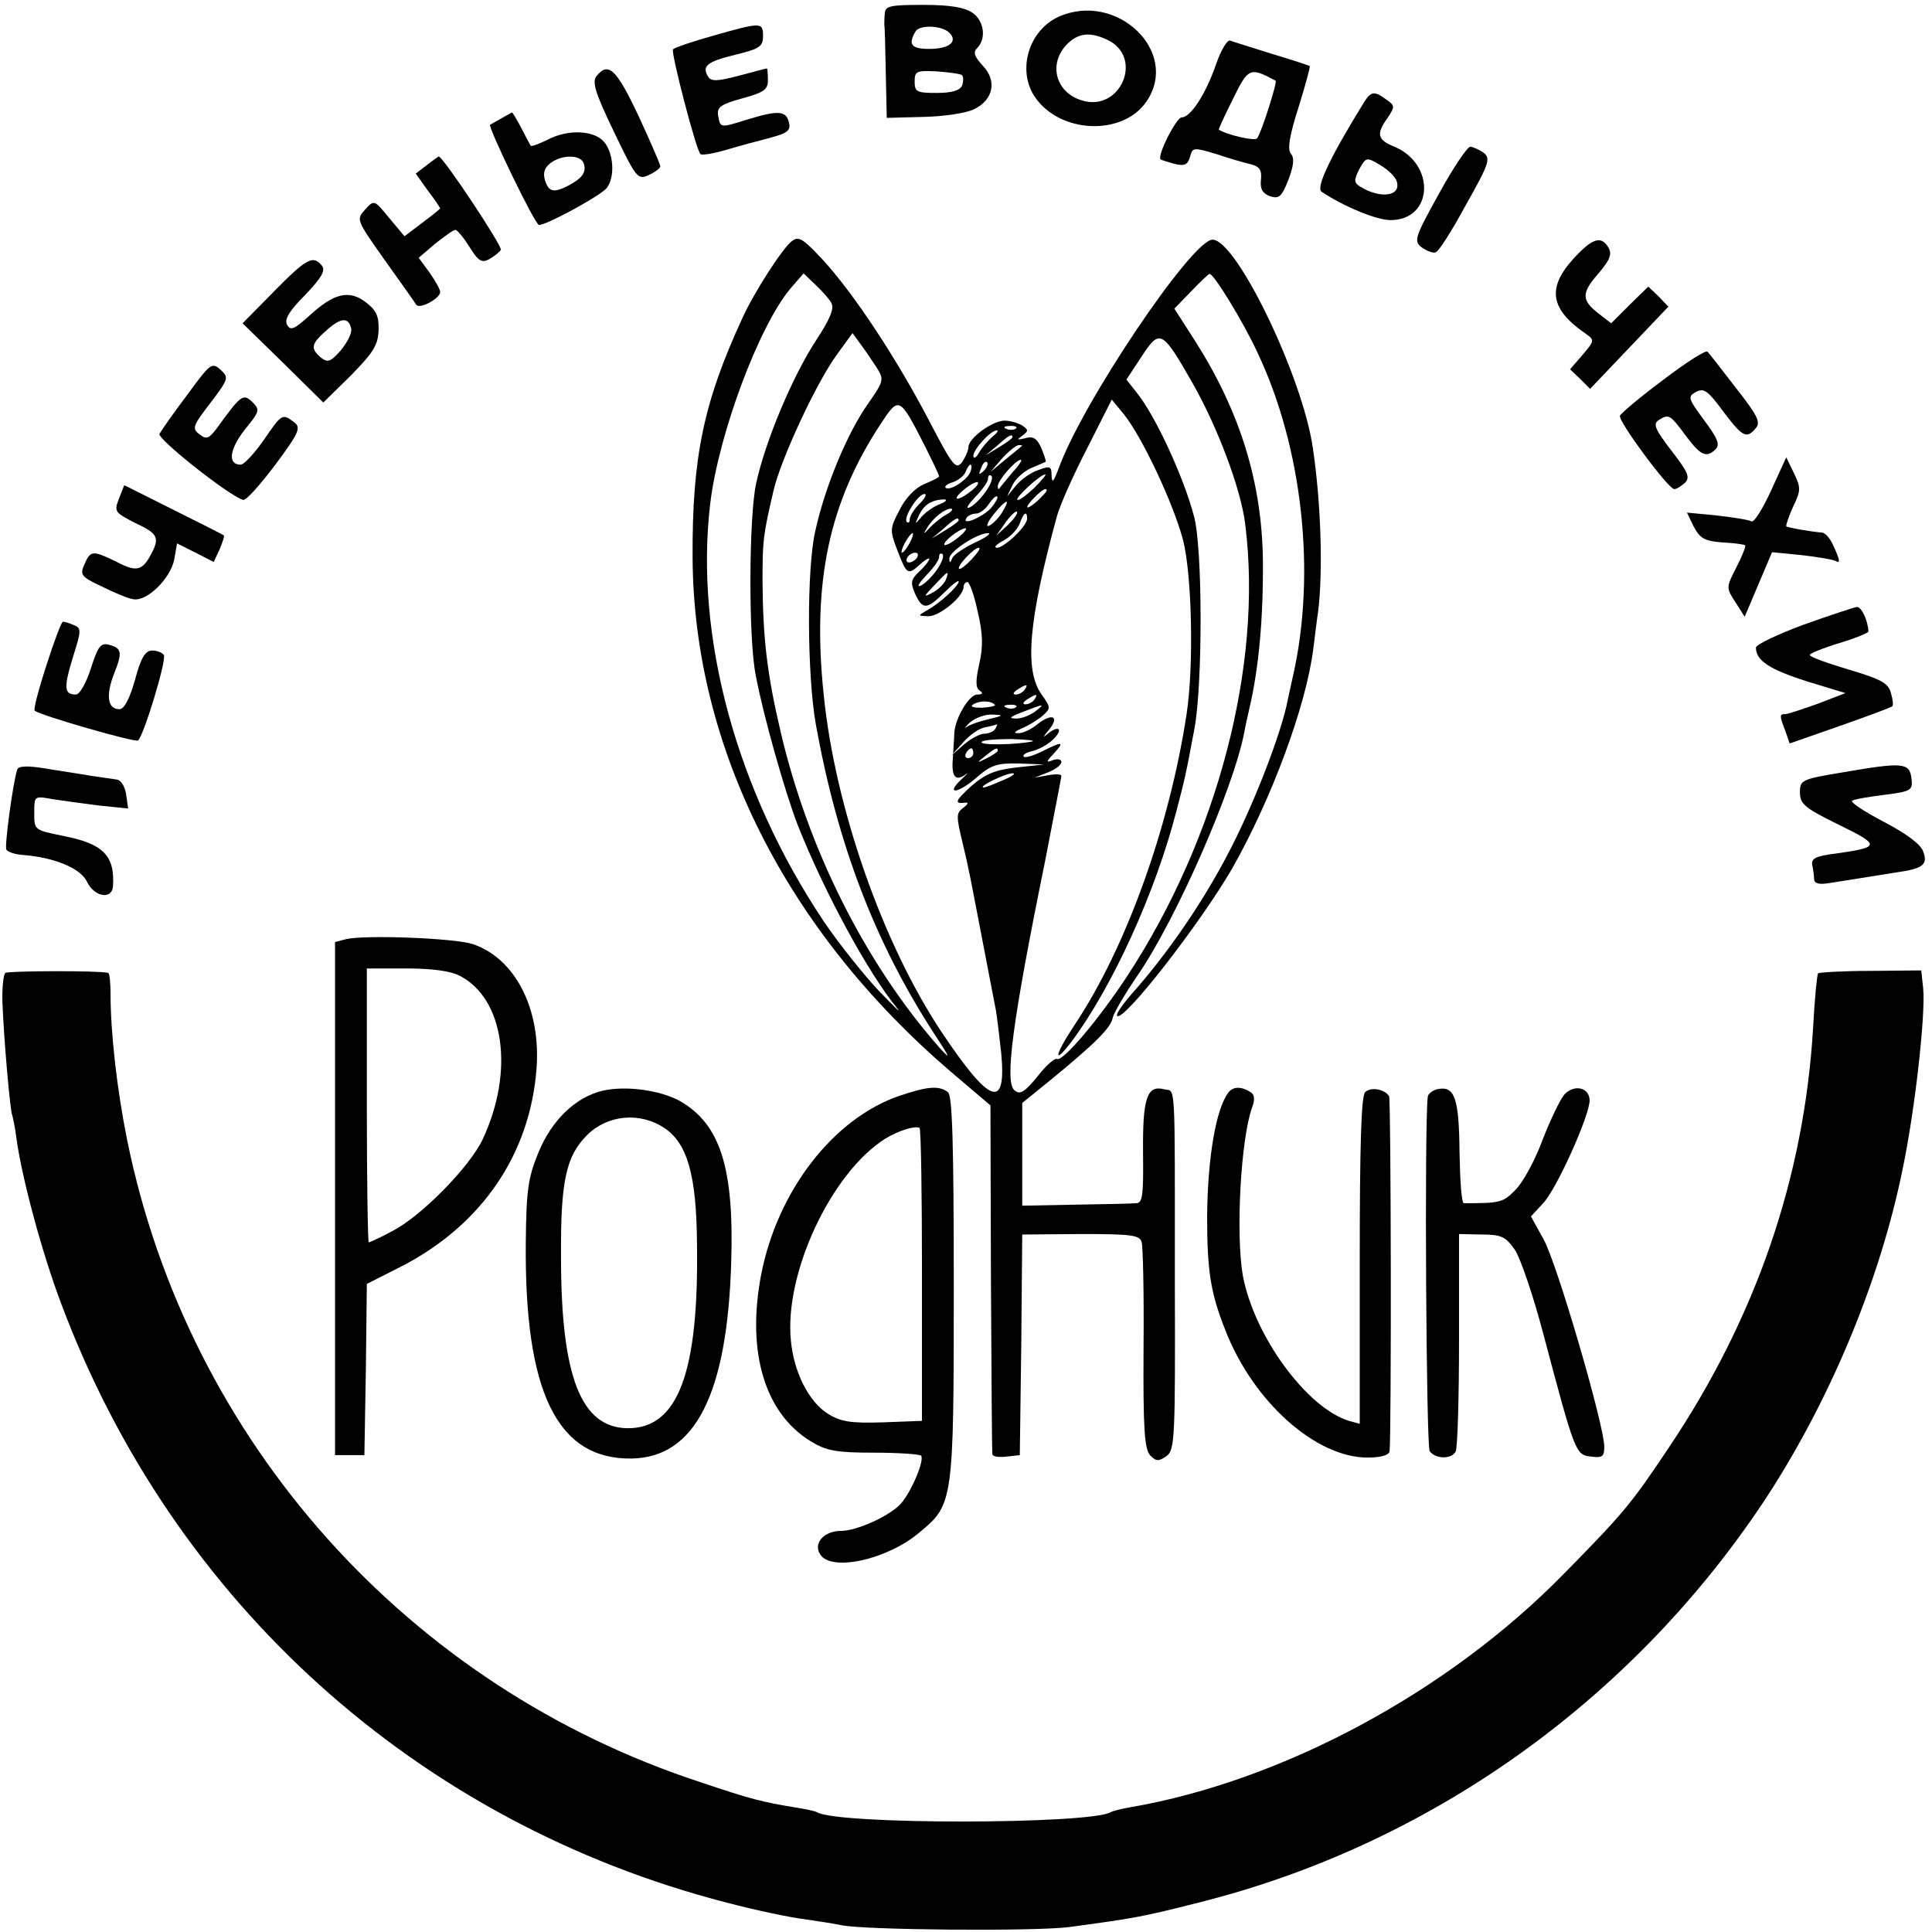 <?xml version="1.0" standalone="no"?>
<!DOCTYPE svg PUBLIC "-//W3C//DTD SVG 20010904//EN"
 "http://www.w3.org/TR/2001/REC-SVG-20010904/DTD/svg10.dtd">
<svg version="1.0" xmlns="http://www.w3.org/2000/svg"
 width="395pt" height="395pt" viewBox="0 0 395 395"
 preserveAspectRatio="xMidYMid meet">
<g transform="translate(0,395) scale(0.1,-0.1)"
fill="#000000" stroke="none">
<path d="M1809 3923 c-1 -10 -1 -21 -1 -24 1 -3 2 -47 3 -98 l2 -92 76 2 c42
1 88 8 103 16 39 19 47 58 17 89 -17 19 -20 27 -11 36 19 19 14 56 -10 72 -16
11 -46 16 -100 16 -67 0 -78 -2 -79 -17z m132 -40 c18 -18 0 -33 -41 -33 -37
0 -44 9 -28 36 9 14 54 12 69 -3z m26 -87 c3 -3 3 -12 0 -21 -5 -10 -20 -15
-52 -15 -40 0 -45 2 -45 23 0 22 4 23 46 21 26 -2 49 -5 51 -8z"/>
<path d="M2165 3916 c-61 -27 -86 -108 -50 -163 51 -77 182 -82 230 -9 67 101
-62 224 -180 172z m98 -47 c77 -35 28 -150 -52 -124 -52 16 -68 73 -31 113 23
24 47 28 83 11z"/>
<path d="M1458 3877 c-42 -12 -79 -24 -82 -28 -5 -5 47 -205 56 -214 3 -3 27
1 54 9 27 8 68 19 91 25 34 9 40 15 36 31 -6 24 -22 25 -87 5 -55 -17 -53 -17
-58 10 -2 16 6 22 50 34 44 12 52 18 52 37 0 13 -1 24 -2 24 -2 0 -28 -7 -58
-15 -42 -11 -56 -12 -62 -2 -14 22 -2 31 55 45 50 12 57 17 57 38 0 29 -3 29
-102 1z"/>
<path d="M2486 3818 c-21 -61 -52 -108 -70 -108 -11 0 -51 -79 -43 -86 1 -1
14 -5 28 -9 21 -5 27 -2 32 14 5 20 7 20 54 6 26 -9 58 -18 71 -21 18 -5 22
-12 20 -32 -2 -18 3 -27 18 -33 19 -6 24 -2 38 33 11 29 13 45 5 54 -7 9 -3
36 16 95 14 45 24 83 23 84 -2 1 -37 13 -78 25 -41 13 -80 25 -85 27 -6 2 -19
-20 -29 -49z m122 -33 c4 -3 -30 -109 -38 -118 -5 -6 -64 8 -78 18 -1 1 12 29
29 63 31 64 35 65 87 37z"/>
<path d="M1220 3795 c-10 -12 -4 -33 35 -114 46 -96 49 -99 71 -89 13 6 24 14
24 18 0 4 -20 50 -45 104 -45 95 -61 110 -85 81z"/>
<path d="M2787 3738 c-69 -112 -97 -172 -85 -180 45 -30 112 -58 141 -58 87 0
93 114 8 150 -35 14 -38 26 -14 59 15 23 15 25 -2 37 -26 19 -32 18 -48 -8z
m68 -157 c12 -32 -32 -39 -75 -12 -12 8 -12 13 -1 35 14 25 15 25 42 9 16 -9
31 -24 34 -32z"/>
<path d="M1025 3708 c-11 -6 -21 -12 -23 -13 -5 -4 92 -205 100 -205 16 0 124
59 138 75 18 22 15 73 -6 96 -21 23 -74 25 -115 3 -17 -8 -32 -14 -34 -12 -1
2 -10 18 -19 36 -9 17 -18 32 -19 32 -1 0 -11 -6 -22 -12z m168 -91 c7 -18 -2
-31 -30 -46 -31 -16 -41 -14 -49 11 -4 15 -1 25 12 35 23 17 60 17 67 0z"/>
<path d="M2942 3554 c-50 -90 -52 -97 -35 -110 10 -7 23 -12 28 -10 6 1 34 45
62 97 48 85 51 95 36 107 -9 6 -22 12 -27 12 -6 0 -35 -43 -64 -96z"/>
<path d="M872 3612 l-22 -17 25 -35 c14 -18 25 -35 25 -36 0 -1 -16 -14 -36
-29 l-37 -28 -31 37 c-31 38 -31 38 -50 17 -18 -20 -17 -21 40 -102 33 -46 62
-87 65 -92 7 -10 49 13 49 26 0 5 -10 23 -22 40 l-22 30 34 29 c19 15 37 28
41 28 4 0 17 -16 29 -35 18 -29 25 -33 40 -25 10 6 21 14 24 19 4 7 -119 192
-127 191 -1 0 -12 -8 -25 -18z"/>
<path d="M1619 3457 c-19 -14 -78 -106 -101 -157 -80 -173 -103 -286 -102
-490 2 -387 192 -764 529 -1052 l80 -68 1 -352 c1 -194 2 -357 3 -361 0 -5 13
-7 29 -5 l27 3 3 226 2 225 120 1 c101 0 120 -2 124 -16 3 -9 5 -107 4 -219
-1 -165 2 -206 14 -218 12 -12 17 -12 33 -1 17 13 18 34 17 358 0 423 2 386
-22 392 -35 9 -44 -18 -43 -129 1 -91 -1 -104 -15 -104 -9 -1 -65 -2 -125 -3
l-107 -2 0 105 0 105 58 47 c89 73 123 106 127 127 2 10 25 49 51 87 80 117
196 382 218 497 2 12 7 33 10 47 20 84 29 188 28 305 -2 158 -46 302 -138 447
l-43 67 34 35 c19 20 36 36 38 36 9 0 70 -100 98 -161 92 -194 120 -450 73
-659 -3 -14 -8 -36 -11 -50 -12 -66 -70 -216 -121 -313 -54 -104 -126 -208
-199 -290 -19 -22 -32 -41 -29 -44 13 -13 170 189 235 301 80 141 151 331 166
449 3 23 7 58 10 77 10 81 6 222 -11 335 -21 145 -156 425 -205 425 -42 0
-268 -336 -315 -469 -10 -26 -13 -30 -14 -14 0 20 -3 21 -27 12 -16 -5 -36
-20 -46 -32 l-18 -22 11 23 c6 13 23 28 38 35 15 6 28 12 30 13 1 1 -3 13 -9
28 -9 20 -17 25 -33 20 -17 -4 -18 -3 -6 5 13 10 13 12 0 21 -8 5 -25 10 -36
10 -25 0 -74 -36 -74 -54 0 -7 -6 -20 -13 -31 -13 -16 -19 -8 -68 86 -67 128
-153 258 -216 327 -41 44 -50 50 -64 39z m81 -127 c6 -11 -4 -34 -31 -75 -49
-75 -104 -206 -123 -293 -15 -68 -16 -317 -1 -392 15 -81 60 -240 86 -307 54
-136 143 -301 203 -374 11 -14 -5 2 -37 35 -32 34 -82 97 -112 141 -180 269
-265 584 -233 855 17 142 99 362 164 440 l27 31 24 -23 c14 -13 29 -30 33 -38z
m92 -131 c16 -25 15 -28 -17 -74 -42 -59 -88 -169 -108 -260 -18 -77 -17 -295
1 -396 44 -244 120 -444 241 -631 35 -53 36 -57 10 -28 -150 171 -267 404
-323 644 -28 119 -36 191 -37 306 0 86 1 94 22 185 14 63 87 221 130 280 l32
44 16 -22 c9 -12 24 -34 33 -48z m646 -32 c51 -89 100 -219 108 -290 36 -287
-57 -641 -241 -922 -59 -90 -133 -177 -144 -170 -5 2 -23 -14 -40 -36 -26 -32
-36 -38 -47 -28 -20 17 -5 136 62 465 18 94 34 174 34 178 0 3 -12 4 -27 1
l-28 -5 28 11 c15 6 27 15 27 21 0 6 -8 7 -17 4 -15 -6 -15 -4 2 14 22 24 18
25 -24 4 -18 -9 -35 -14 -38 -11 -3 4 6 9 20 12 14 4 33 15 43 26 19 21 6 26
-16 7 -8 -7 -7 -4 3 8 24 28 10 38 -21 14 -13 -11 -32 -20 -41 -19 -10 0 -6 4
9 10 13 6 32 17 42 26 17 15 16 17 -3 44 -35 50 -26 151 32 364 6 22 34 85 62
139 l50 99 24 -29 c38 -47 102 -183 122 -259 18 -72 22 -257 7 -355 -35 -230
-123 -476 -228 -634 -42 -63 -47 -88 -6 -34 83 112 170 303 213 469 18 69 19
73 37 169 17 90 17 371 -1 435 -21 80 -79 205 -116 251 l-22 28 31 47 c37 57
42 55 104 -54z m-547 -129 c16 -32 29 -59 29 -62 0 -2 -14 -9 -31 -16 -18 -8
-38 -28 -50 -53 -20 -38 -20 -41 -4 -83 19 -49 21 -51 47 -27 10 9 18 13 18
10 0 -3 -9 -15 -20 -25 -18 -17 -19 -23 -9 -46 15 -33 24 -33 60 3 16 16 29
26 29 22 0 -9 -39 -45 -65 -59 -19 -11 -19 -11 3 -12 23 0 72 40 72 60 0 5 4
10 8 10 4 0 14 -27 21 -61 11 -46 11 -72 3 -107 -8 -35 -7 -49 1 -54 8 -5 6
-8 -5 -8 -17 0 -46 -50 -47 -80 0 -8 -2 -32 -3 -52 -3 -37 6 -47 28 -30 5 4 1
-1 -10 -11 -34 -32 -8 -30 29 2 31 27 43 31 88 30 l52 -2 -56 -6 c-44 -5 -64
-13 -93 -38 -34 -31 -36 -37 -11 -34 6 0 3 -4 -6 -11 -14 -10 -14 -17 -2 -67
16 -67 15 -66 43 -211 12 -63 24 -124 26 -135 2 -11 7 -51 11 -88 11 -118 -23
-105 -122 43 -121 182 -218 460 -241 690 -24 230 11 393 117 554 37 56 38 56
90 -46z m186 36 c-3 -3 -12 -4 -19 -1 -8 3 -5 6 6 6 11 1 17 -2 13 -5z m-48
-17 c-8 -7 -21 -21 -27 -32 -6 -11 -12 -14 -12 -7 0 13 35 52 48 52 4 0 0 -6
-9 -13z m41 -1 c0 -2 -12 -11 -27 -20 l-28 -17 24 20 c23 21 31 25 31 17z m19
-18 c-2 -2 -17 -14 -34 -28 l-30 -25 24 28 c14 15 29 27 34 27 6 0 8 -1 6 -2z
m-78 -51 c-10 -9 -11 -8 -5 6 3 10 9 15 12 12 3 -3 0 -11 -7 -18z m58 -4 c-13
-16 -25 -30 -26 -32 -2 -2 -3 0 -3 5 0 12 37 54 47 54 4 0 -4 -12 -18 -27z
m-85 2 c-7 -17 -43 -40 -51 -32 -2 3 4 8 15 11 11 4 23 13 26 21 3 8 8 15 10
15 3 0 3 -7 0 -15z m30 -42 c-11 -15 -26 -29 -33 -31 -7 -2 -1 7 13 22 14 14
26 31 26 37 0 7 3 9 7 6 4 -4 -2 -19 -13 -34z m100 9 c-16 -15 -31 -26 -34
-24 -5 4 47 52 57 52 3 0 -7 -12 -23 -28z m-130 -7 c-28 -22 -40 -18 -13 4 13
11 26 17 28 15 3 -2 -4 -11 -15 -19z m156 2 c0 -2 -9 -12 -20 -22 -24 -21 -27
-14 -4 9 15 15 24 20 24 13z m-260 -27 c-11 -11 -20 -25 -20 -32 0 -6 -3 -8
-6 -5 -8 8 23 57 36 57 6 0 1 -9 -10 -20z m146 -9 c-18 -19 -61 -37 -50 -20 3
5 12 9 20 9 7 0 19 9 26 20 7 10 14 17 17 15 2 -3 -4 -13 -13 -24z m-105 8
c-13 -5 -30 -17 -38 -27 -13 -15 -13 -15 -4 5 11 22 26 31 51 32 8 0 4 -5 -9
-10z m127 -18 c-7 -11 -19 -23 -26 -26 -7 -3 -3 8 10 24 26 32 36 34 16 2z
m-113 -3 c-11 -6 -27 -19 -35 -28 -12 -13 -13 -13 -5 0 12 21 37 40 49 40 6 0
2 -6 -9 -12z m126 -21 l-24 -22 19 27 c10 14 21 24 23 22 3 -3 -6 -15 -18 -27z
m39 13 c0 -16 -47 -60 -62 -60 -7 1 -1 7 14 15 15 8 29 24 33 35 7 21 15 27
15 10z m-140 -4 c0 -2 -12 -11 -27 -20 l-28 -17 24 20 c23 21 31 25 31 17z
m-1 -35 c-13 -11 -26 -17 -28 -15 -5 5 30 33 43 34 4 0 -2 -9 -15 -19z m-99
-11 c-6 -11 -13 -20 -16 -20 -2 0 0 9 6 20 6 11 13 20 16 20 2 0 0 -9 -6 -20z
m134 1 c-23 -11 -44 -25 -47 -32 -4 -10 -6 -11 -6 -1 -1 14 57 52 79 52 8 0
-4 -9 -26 -19z m-7 -34 c-12 -13 -24 -22 -26 -20 -6 4 30 43 40 43 5 0 -2 -10
-14 -23z m-112 3 c-3 -5 -11 -10 -16 -10 -6 0 -7 5 -4 10 3 6 11 10 16 10 6 0
7 -4 4 -10z m39 -27 c-11 -15 -26 -29 -33 -31 -7 -2 -1 7 13 22 14 14 26 31
26 37 0 7 3 9 7 6 4 -4 -2 -19 -13 -34z m20 -18 c-4 -9 -16 -21 -28 -27 -19
-10 -18 -8 4 15 29 31 31 32 24 12z m161 -225 c-3 -5 -12 -10 -18 -10 -7 0 -6
4 3 10 19 12 23 12 15 0z m20 -20 c-3 -5 -12 -10 -18 -10 -7 0 -6 4 3 10 19
12 23 12 15 0z m-81 -11 c3 -2 -9 -5 -26 -6 -18 0 -26 2 -18 7 13 8 36 8 44
-1z m43 -5 c-3 -3 -12 -4 -19 -1 -8 3 -5 6 6 6 11 1 17 -2 13 -5z m39 -9 c-11
-8 -29 -15 -40 -14 -15 0 -10 4 14 13 46 18 48 18 26 1z m-93 -15 c-18 -4 -39
-11 -46 -16 -7 -5 -4 -1 6 9 11 9 31 17 46 16 24 -1 23 -2 -6 -9z m12 -20 c-3
-5 -13 -10 -22 -10 -9 0 -28 -10 -42 -22 l-26 -23 24 27 c13 15 33 29 45 31
11 2 22 5 24 6 2 0 0 -3 -3 -9z m75 -26 c-34 -7 -108 -8 -103 -1 2 4 30 6 61
6 31 -1 50 -3 42 -5z m-120 -24 c0 -5 -5 -10 -11 -10 -5 0 -7 5 -4 10 3 6 8
10 11 10 2 0 4 -4 4 -10z m50 5 c0 -2 -10 -9 -22 -15 -22 -11 -22 -10 -4 4 21
17 26 19 26 11z m11 -60 c-18 -8 -36 -15 -40 -15 -13 1 45 29 59 29 8 0 0 -6
-19 -14z"/>
<path d="M3216 3420 c-54 -60 -46 -103 27 -153 17 -12 17 -14 -7 -42 l-26 -30
21 -20 20 -20 80 84 80 84 -20 21 -21 20 -38 -37 -38 -38 -27 21 c-34 27 -34
41 2 82 22 26 27 38 20 51 -15 26 -33 21 -73 -23z"/>
<path d="M560 3354 l-64 -65 83 -81 82 -81 56 55 c46 47 56 62 57 93 1 29 -5
41 -26 57 -34 26 -65 19 -115 -27 -31 -28 -39 -32 -46 -19 -6 11 4 28 37 61
34 36 42 50 34 60 -18 22 -31 15 -98 -53z m158 -76 c2 -9 -8 -28 -21 -44 -21
-24 -27 -26 -41 -15 -22 19 -20 28 12 56 29 26 45 27 50 3z"/>
<path d="M3400 3173 c-47 -35 -86 -68 -88 -73 -4 -11 99 -150 111 -150 5 0 14
6 22 13 11 11 6 22 -28 66 -33 43 -38 54 -26 62 21 13 23 12 55 -31 31 -42 43
-47 62 -28 9 9 3 23 -24 59 -33 45 -34 48 -16 58 16 8 24 2 55 -40 40 -53 48
-57 67 -34 10 12 3 26 -41 82 -29 38 -55 71 -58 74 -3 4 -44 -22 -91 -58z"/>
<path d="M383 3143 c-28 -37 -53 -73 -57 -80 -5 -10 141 -126 171 -135 6 -2
35 31 66 72 49 66 53 76 38 87 -24 18 -25 17 -62 -37 -19 -27 -40 -50 -47 -50
-27 0 -23 31 8 71 31 38 32 41 16 57 -19 18 -23 15 -73 -54 -16 -21 -21 -23
-35 -12 -16 12 -14 17 22 64 38 50 38 52 21 68 -18 16 -21 13 -68 -51z"/>
<path d="M3621 2947 c-17 -37 -35 -66 -40 -63 -4 3 -36 8 -70 12 l-62 6 14
-29 c13 -24 22 -29 58 -32 24 -1 45 -4 47 -6 2 -1 -6 -22 -18 -45 -21 -41 -21
-42 -2 -71 l19 -30 28 66 28 66 61 -6 c34 -4 64 -9 69 -12 10 -6 9 2 -5 32 -6
14 -16 25 -22 26 -23 2 -71 10 -74 13 -1 2 5 20 14 40 16 33 16 39 2 68 l-16
33 -31 -68z"/>
<path d="M243 2930 c-10 -26 -8 -28 33 -49 47 -22 51 -30 33 -64 -18 -34 -30
-37 -70 -16 -49 24 -54 24 -66 -4 -10 -22 -8 -26 35 -46 26 -13 55 -25 64 -26
28 -6 76 42 84 80 l6 34 38 -19 37 -19 12 26 c6 14 10 27 9 28 -2 2 -48 25
-104 53 l-100 50 -11 -28z"/>
<path d="M3688 2673 c-54 -20 -98 -41 -98 -47 0 -27 29 -45 104 -69 l79 -24
-57 -22 c-31 -11 -61 -21 -66 -21 -12 0 -12 -3 0 -34 l9 -26 103 36 c57 20
105 38 107 40 2 2 1 14 -3 27 -5 20 -19 28 -86 48 -44 13 -80 26 -80 30 0 3
27 14 60 24 33 10 60 21 60 24 -1 22 -14 51 -24 50 -6 -1 -55 -17 -108 -36z"/>
<path d="M95 2590 c-16 -49 -27 -91 -24 -93 12 -10 204 -65 211 -61 11 7 59
164 53 175 -4 5 -14 9 -24 9 -14 0 -23 -15 -35 -60 -11 -39 -22 -60 -32 -60
-24 0 -28 28 -11 72 18 45 16 53 -11 60 -16 4 -22 -4 -36 -48 -10 -31 -23 -54
-31 -54 -24 0 -25 14 -6 76 17 54 18 60 2 66 -9 4 -19 7 -22 7 -3 1 -18 -39
-34 -89z"/>
<path d="M35 2376 c-9 -29 -26 -156 -22 -163 3 -5 18 -10 34 -11 64 -5 118
-27 131 -55 15 -31 51 -37 53 -9 4 63 -20 87 -102 103 -59 12 -59 12 -59 47 0
35 0 35 38 28 20 -3 63 -9 95 -13 l59 -6 -4 28 c-2 16 -10 29 -18 31 -8 1 -33
5 -55 8 -22 4 -64 10 -93 15 -38 6 -55 5 -57 -3z"/>
<path d="M3768 2371 c-85 -14 -88 -16 -88 -41 0 -24 10 -32 79 -66 86 -42 86
-46 -5 -59 -41 -5 -51 -10 -49 -23 2 -9 4 -23 4 -30 1 -9 11 -11 34 -7 44 7
82 13 132 21 57 8 67 16 57 43 -5 15 -35 37 -81 61 -40 21 -69 40 -64 43 4 3
34 8 66 12 55 7 58 9 55 34 -4 32 -18 33 -140 12z"/>
<path d="M708 2030 l-23 -6 0 -524 0 -525 30 0 30 0 3 175 2 175 73 37 c163
85 261 229 274 404 9 122 -44 225 -131 254 -38 12 -218 19 -258 10z m232 -75
c91 -47 112 -195 47 -334 -26 -56 -126 -158 -185 -188 -24 -13 -46 -23 -48
-23 -2 0 -4 126 -4 280 l0 280 80 0 c52 0 91 -5 110 -15z"/>
<path d="M11 1961 c-4 -3 -7 -31 -6 -61 3 -78 16 -223 20 -230 1 -3 6 -25 9
-50 11 -79 52 -232 91 -335 229 -612 729 -1062 1361 -1225 61 -16 133 -31 160
-34 27 -4 60 -9 74 -12 44 -10 393 -13 465 -4 134 18 151 21 265 50 469 117
882 410 1154 817 134 202 239 451 286 683 25 119 47 315 42 369 l-4 37 -103
-1 c-57 0 -106 -3 -108 -5 -2 -3 -7 -52 -10 -110 -18 -307 -117 -595 -296
-861 -76 -114 -93 -134 -214 -257 -236 -241 -574 -423 -886 -477 -19 -3 -37
-8 -40 -10 -42 -25 -559 -26 -601 0 -3 2 -21 6 -40 9 -73 12 -93 17 -197 52
-600 196 -1048 698 -1173 1313 -21 104 -34 220 -34 299 0 23 -2 43 -5 43 -22
5 -203 4 -210 0z"/>
<path d="M1232 1720 c-55 -13 -104 -60 -131 -126 -21 -51 -25 -76 -26 -184 -3
-306 64 -444 216 -442 130 2 196 131 204 402 6 194 -23 282 -105 329 -40 22
-110 32 -158 21z m126 -76 c47 -31 66 -96 67 -236 4 -265 -39 -379 -142 -378
-95 1 -136 105 -136 350 -1 154 10 206 53 249 42 42 108 48 158 15z"/>
<path d="M1840 1710 c-136 -46 -251 -195 -284 -367 -30 -158 8 -283 102 -340
31 -19 51 -23 128 -23 50 0 93 -3 97 -6 8 -8 -19 -73 -41 -98 -22 -25 -90 -56
-123 -56 -35 0 -57 -26 -42 -48 22 -36 137 -11 203 45 69 57 70 63 70 499 0
302 -3 394 -12 401 -18 14 -41 12 -98 -7z m45 -367 l0 -298 -80 -3 c-66 -2
-86 1 -113 18 -38 24 -69 84 -75 149 -14 138 83 344 193 413 26 16 60 27 70
22 3 -1 5 -137 5 -301z"/>
<path d="M2512 1717 c-26 -33 -43 -134 -44 -254 0 -112 7 -156 37 -232 57
-147 185 -261 291 -261 28 0 44 5 45 13 4 42 3 720 -1 726 -10 15 -38 19 -49
8 -8 -8 -11 -111 -11 -345 l0 -333 -22 6 c-87 27 -194 174 -217 297 -15 86 -4
281 19 344 6 16 5 26 -3 31 -19 12 -35 12 -45 0z"/>
<path d="M2938 1723 c-10 -3 -19 -10 -19 -16 -7 -63 -3 -715 4 -724 12 -16 44
-17 53 -1 4 6 7 109 7 228 l0 217 46 -1 c40 0 49 -4 68 -31 12 -18 38 -95 58
-171 65 -244 66 -249 98 -252 23 -3 27 0 27 20 0 44 -97 376 -124 424 l-26 47
25 27 c27 28 95 179 95 210 0 26 -30 34 -51 13 -9 -10 -29 -52 -45 -93 -15
-41 -40 -87 -55 -102 -26 -27 -32 -28 -106 -28 -5 0 -8 47 -9 105 -1 111 -10
136 -46 128z"/>
</g>
</svg>
